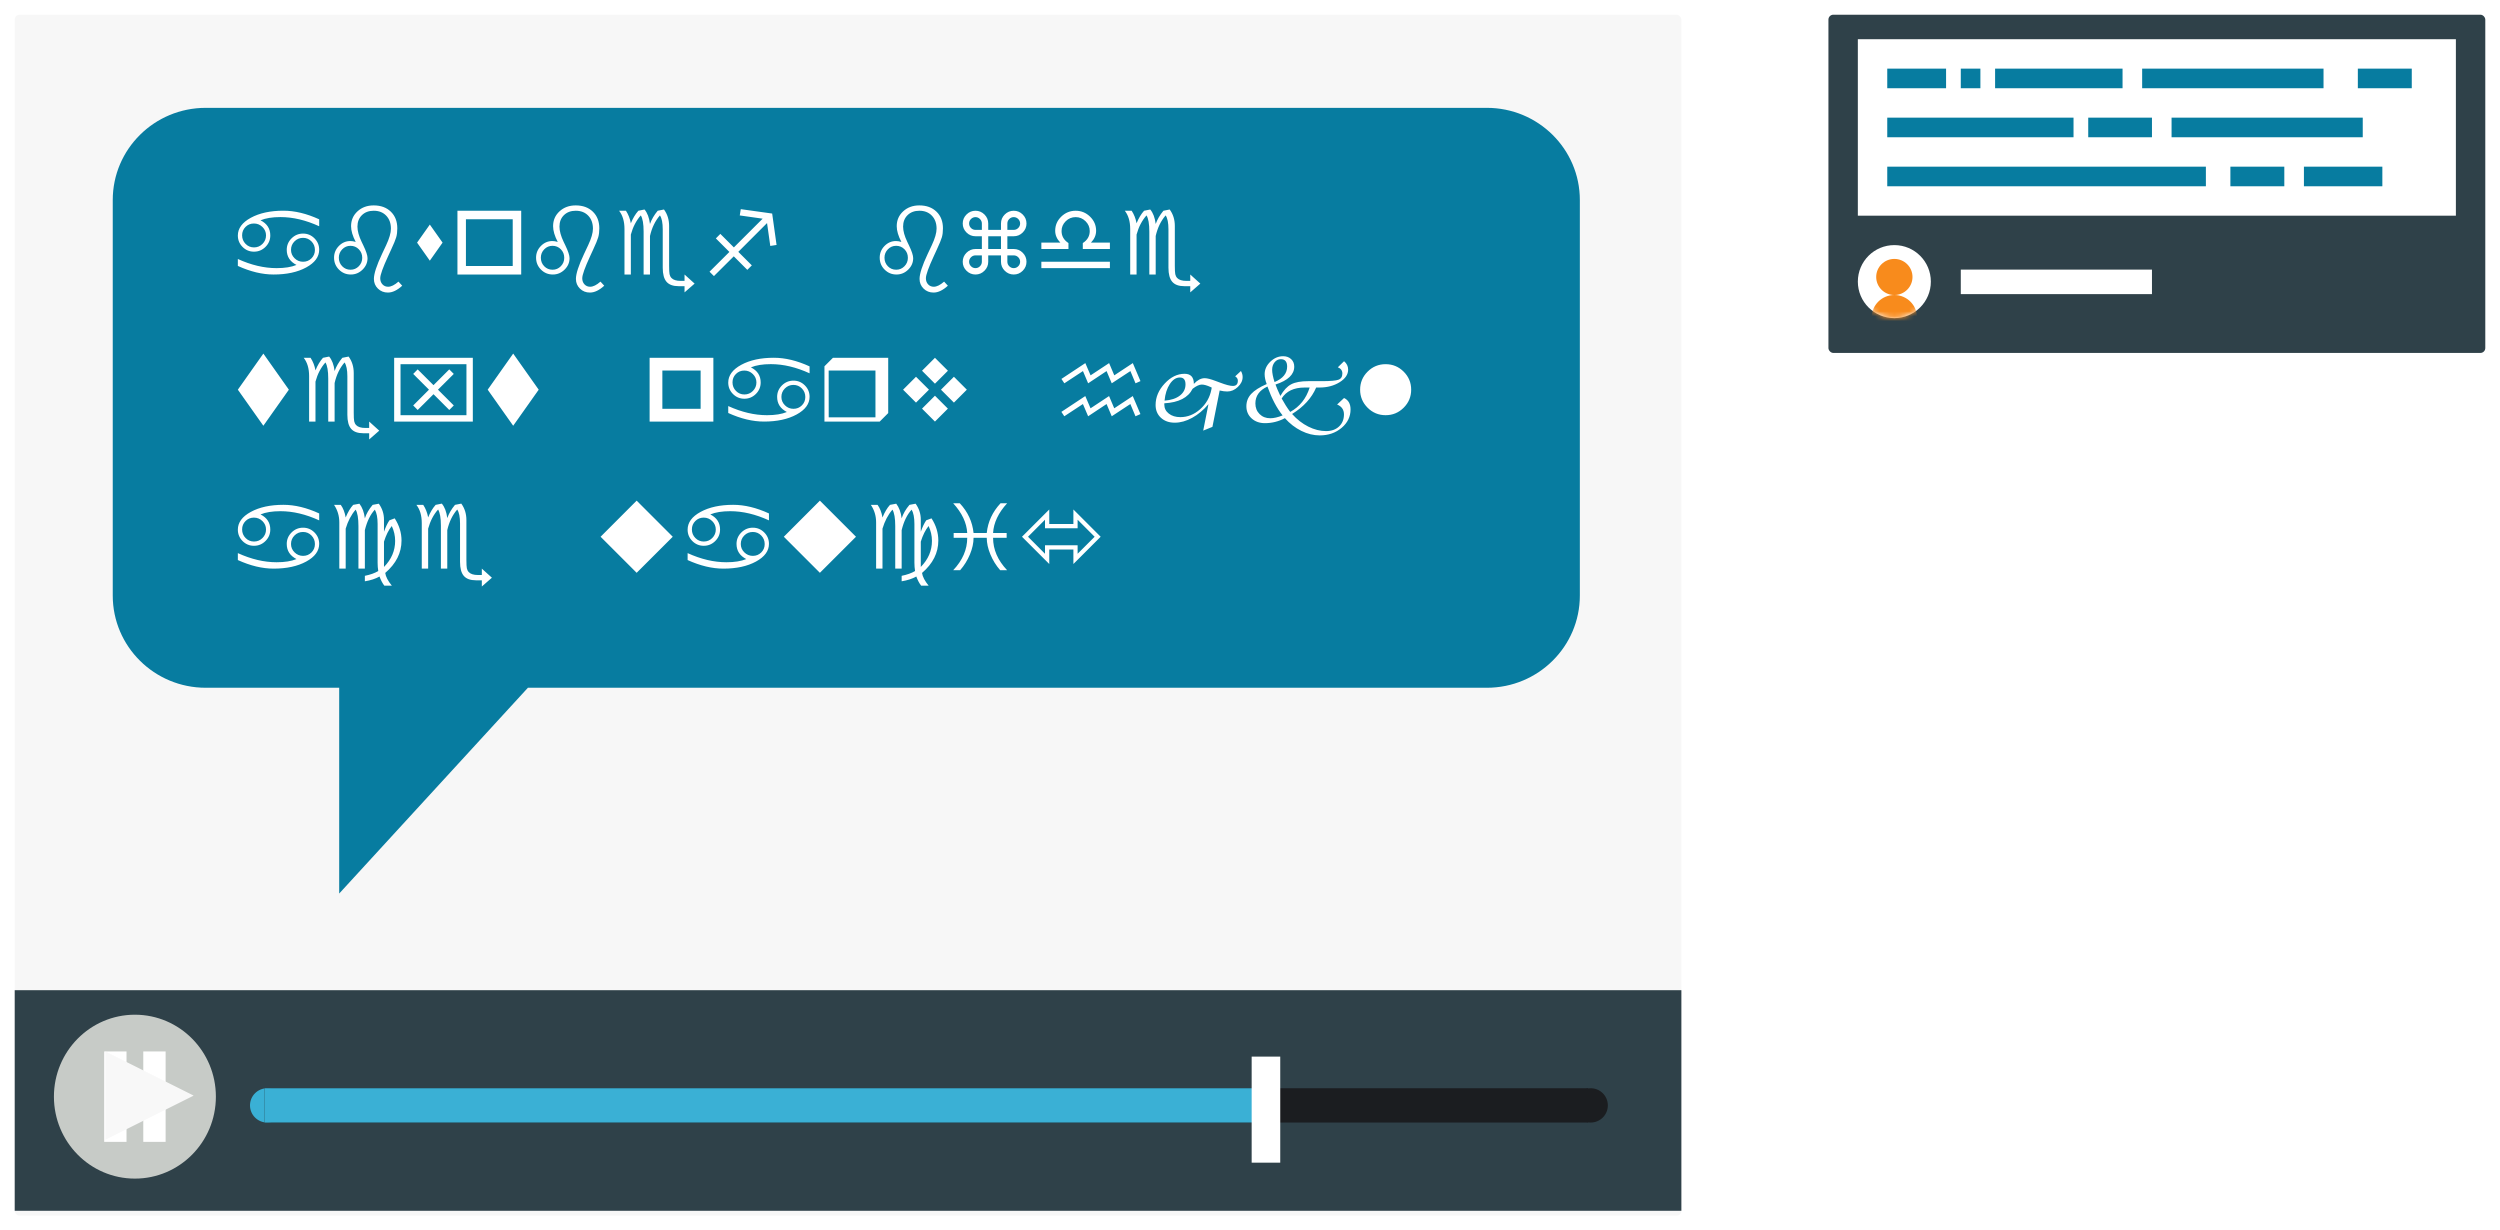 <?xml version="1.0" encoding="UTF-8" standalone="no"?>
<svg width="510px" height="251px" viewBox="0 0 510 251" version="1.1" xmlns="http://www.w3.org/2000/svg" xmlns:xlink="http://www.w3.org/1999/xlink" xmlns:sketch="http://www.bohemiancoding.com/sketch/ns">
    <!-- Generator: Sketch 3.4.4 (17249) - http://www.bohemiancoding.com/sketch -->
    <title>example-for-translate</title>
    <desc>Created with Sketch.</desc>
    <defs>
        <filter x="-50%" y="-50%" width="200%" height="200%" filterUnits="objectBoundingBox" id="filter-1">
            <feOffset dx="0" dy="1" in="SourceAlpha" result="shadowOffsetOuter1"></feOffset>
            <feGaussianBlur stdDeviation="1.5" in="shadowOffsetOuter1" result="shadowBlurOuter1"></feGaussianBlur>
            <feColorMatrix values="0 0 0 0 0   0 0 0 0 0   0 0 0 0 0  0 0 0 0.35 0" in="shadowBlurOuter1" type="matrix" result="shadowMatrixOuter1"></feColorMatrix>
            <feMerge>
                <feMergeNode in="shadowMatrixOuter1"></feMergeNode>
                <feMergeNode in="SourceGraphic"></feMergeNode>
            </feMerge>
        </filter>
        <filter x="-50%" y="-50%" width="200%" height="200%" filterUnits="objectBoundingBox" id="filter-2">
            <feOffset dx="0" dy="1" in="SourceAlpha" result="shadowOffsetOuter1"></feOffset>
            <feGaussianBlur stdDeviation="1.5" in="shadowOffsetOuter1" result="shadowBlurOuter1"></feGaussianBlur>
            <feColorMatrix values="0 0 0 0 0   0 0 0 0 0   0 0 0 0 0  0 0 0 0.35 0" in="shadowBlurOuter1" type="matrix" result="shadowMatrixOuter1"></feColorMatrix>
            <feMerge>
                <feMergeNode in="shadowMatrixOuter1"></feMergeNode>
                <feMergeNode in="SourceGraphic"></feMergeNode>
            </feMerge>
        </filter>
        <ellipse id="path-3" cx="7.447" cy="7.449" rx="7.447" ry="7.449"></ellipse>
    </defs>
    <g id="animations" stroke="none" stroke-width="1" fill="none" fill-rule="evenodd" sketch:type="MSPage">
        <g id="example-for-translate" sketch:type="MSLayerGroup" transform="translate(3, 2)">
            <g id="translate" sketch:type="MSShapeGroup">
                <rect id="translate-bg" fill="#F7F7F7" filter="url(#filter-1)" x="0" y="0" width="340" height="245" rx="1"></rect>
                <path d="M319.289,119.493 C319.289,129.881 310.793,138.303 300.314,138.303 L104.693,138.303 L66.196,180.282 L66.196,138.303 L38.975,138.303 C28.496,138.303 20,129.881 20,119.493 L20,38.81 C20,28.422 28.496,20 38.975,20 L300.314,20 C310.793,20 319.289,28.422 319.289,38.81" id="chat" fill="#077CA0"></path>
            </g>
            <g id="user5-card" transform="translate(370, 0)">
                <rect id="card5" fill="#2F4149" filter="url(#filter-2)" sketch:type="MSShapeGroup" x="0" y="0" width="134" height="69" rx="1"></rect>
                <rect id="input" fill="#FFFFFF" sketch:type="MSShapeGroup" x="6" y="6" width="122" height="36"></rect>
                <g id="user5-avatar" transform="translate(6, 48)">
                    <mask id="mask-4" sketch:name="Mask" fill="white">
                        <use xlink:href="#path-3"></use>
                    </mask>
                    <use id="Mask" fill="#FFFFFF" sketch:type="MSShapeGroup" xlink:href="#path-3"></use>
                    <g id="g236" mask="url(#mask-4)" fill="#F88B1C" sketch:type="MSShapeGroup">
                        <g transform="translate(2.818, 2.819)">
                            <path d="M8.332,3.681 C8.332,1.648 6.674,0 4.629,0 C2.584,0 0.926,1.648 0.926,3.681 C0.926,5.714 2.584,7.363 4.629,7.363 C6.674,7.363 8.332,5.714 8.332,3.681" id="Fill-1585"></path>
                            <path d="M4.629,7.363 C2.073,7.363 0,9.424 0,11.965 L0,12.885 L9.258,12.885 L9.258,11.965 C9.258,9.424 7.185,7.363 4.629,7.363" id="Fill-1586"></path>
                        </g>
                    </g>
                </g>
                <g id="user5-line3" transform="translate(12, 32)" fill="#077CA0" sketch:type="MSShapeGroup">
                    <rect id="Rectangle-262" x="0" y="0" width="65" height="4"></rect>
                    <rect id="Rectangle-262" x="70" y="0" width="11" height="4"></rect>
                    <rect id="Rectangle-262" x="85" y="0" width="16" height="4"></rect>
                </g>
                <g id="user5-line2" transform="translate(12, 22)" fill="#077CA0" sketch:type="MSShapeGroup">
                    <rect id="Rectangle-262" x="58" y="0" width="39" height="4"></rect>
                    <rect id="Rectangle-262" x="41" y="0" width="13" height="4"></rect>
                    <rect id="Rectangle-262" x="0" y="0" width="38" height="4"></rect>
                </g>
                <g id="user5-line1" transform="translate(12, 12)" fill="#077CA0" sketch:type="MSShapeGroup">
                    <rect id="Rectangle-262" x="52" y="0" width="37" height="4"></rect>
                    <rect id="Rectangle-262" x="96" y="0" width="11" height="4"></rect>
                    <rect id="Rectangle-262" x="22" y="0" width="26" height="4"></rect>
                    <rect id="Rectangle-262" x="0" y="0" width="12" height="4"></rect>
                    <rect id="Rectangle-262" x="15" y="0" width="4" height="4"></rect>
                </g>
                <rect id="user5-name" fill="#FFFFFF" sketch:type="MSShapeGroup" x="27" y="53" width="39" height="5"></rect>
            </g>
            <rect id="translate-ui" fill="#2F4149" sketch:type="MSShapeGroup" x="0" y="200" width="340" height="45"></rect>
            <g id="translate-control" transform="translate(8, 205)" sketch:type="MSShapeGroup">
                <circle id="start" fill="#3AB0D5" cx="43.5" cy="18.5" r="3.5"></circle>
                <rect id="empty-bar" fill="#1B1D20" x="43" y="15" width="270" height="7"></rect>
                <rect id="progress-3" fill="#3AB0D5" x="43" y="15" width="204" height="7"></rect>
                <g id="btn">
                    <path d="M33.04,16.718 C33.04,25.951 25.643,33.436 16.52,33.436 C7.396,33.436 0,25.951 0,16.718 C0,7.485 7.396,0 16.52,0 C25.643,0 33.04,7.485 33.04,16.718" fill="#C7CBC7"></path>
                    <g id="pause-3" transform="translate(10, 7)" fill="#FFFFFF">
                        <path d="M8.798,1.071 L12.216,1.071 L12.216,18.365 L8.798,18.365 L8.798,1.071 L8.798,1.071 Z" id="Fill-1899"></path>
                        <path d="M0.823,1.071 L4.241,1.071 L4.241,18.365 L0.823,18.365 L0.823,1.071 L0.823,1.071 Z" id="Fill-1901"></path>
                        <path d="M0.254,0.494 L4.811,0.494 L4.811,18.941 L0.254,18.941 L0.254,0.494 L0.254,0.494 Z M1.393,17.789 L3.672,17.789 L3.672,1.647 L1.393,1.647 L1.393,17.789 L1.393,17.789 Z" id="Fill-1902"></path>
                        <path d="M8.229,0.494 L12.786,0.494 L12.786,18.941 L8.229,18.941 L8.229,0.494 L8.229,0.494 Z M9.368,17.789 L11.647,17.789 L11.647,1.647 L9.368,1.647 L9.368,17.789 L9.368,17.789 Z" id="Fill-1900"></path>
                    </g>
                    <path d="M10.5,25.5 L10.5,7.5 L28.5,16.5 L10.5,25.5 Z" id="play-3" fill="#F8F8F8"></path>
                </g>
                <circle id="end" fill="#1B1D20" cx="313.5" cy="18.5" r="3.5"></circle>
                <rect id="bar-3" fill="#FFFFFF" x="244.339" y="8.548" width="5.831" height="21.635"></rect>
            </g>
            <path d="M45.521,52.251 L45.521,50.836 C48.245,52.078 50.879,52.699 53.422,52.699 C55.086,52.699 56.439,52.482 57.482,52.049 C56.82,51.709 56.324,51.283 55.993,50.77 C55.662,50.257 55.496,49.655 55.496,48.964 C55.496,48.056 55.823,47.276 56.476,46.626 C57.129,45.976 57.913,45.65 58.827,45.65 C59.729,45.65 60.503,45.973 61.147,46.617 C61.792,47.262 62.114,48.038 62.114,48.946 C62.114,50.394 61.231,51.598 59.464,52.559 C57.698,53.52 55.481,54 52.815,54 C50.513,54 48.081,53.417 45.521,52.251 L45.521,52.251 Z M56.366,48.973 C56.366,49.635 56.608,50.205 57.091,50.682 C57.575,51.16 58.153,51.398 58.827,51.398 C59.501,51.398 60.072,51.166 60.541,50.7 C61.01,50.234 61.244,49.664 61.244,48.99 C61.244,48.305 61.008,47.722 60.537,47.241 C60.065,46.761 59.492,46.521 58.818,46.521 C58.139,46.521 57.56,46.759 57.083,47.237 C56.605,47.714 56.366,48.293 56.366,48.973 L56.366,48.973 Z M62.114,42.741 L62.114,44.156 C59.39,42.908 56.756,42.284 54.213,42.284 C52.549,42.284 51.192,42.504 50.144,42.943 C50.812,43.277 51.311,43.702 51.642,44.218 C51.973,44.733 52.139,45.337 52.139,46.028 C52.139,46.937 51.812,47.716 51.159,48.366 C50.505,49.017 49.722,49.342 48.808,49.342 C47.899,49.342 47.125,49.02 46.483,48.375 C45.841,47.73 45.521,46.954 45.521,46.046 C45.521,44.593 46.404,43.386 48.17,42.425 C49.937,41.464 52.153,40.983 54.819,40.983 C57.128,40.983 59.56,41.569 62.114,42.741 L62.114,42.741 Z M51.269,46.02 C51.269,45.352 51.025,44.78 50.539,44.306 C50.053,43.831 49.473,43.594 48.799,43.594 C48.125,43.594 47.555,43.827 47.089,44.292 C46.624,44.758 46.391,45.328 46.391,46.002 C46.391,46.688 46.626,47.271 47.098,47.751 C47.57,48.231 48.143,48.472 48.816,48.472 C49.496,48.472 50.075,48.231 50.552,47.751 C51.03,47.271 51.269,46.693 51.269,46.02 L51.269,46.02 Z M79.051,56.285 C78.037,57.217 77.064,57.683 76.133,57.683 C75.324,57.683 74.646,57.415 74.098,56.878 C73.55,56.342 73.276,55.682 73.276,54.896 C73.276,53.848 73.827,52.154 74.929,49.816 L75.772,48.023 C76.423,46.635 76.748,45.51 76.748,44.648 C76.748,43.547 76.427,42.662 75.786,41.994 C75.144,41.326 74.296,40.992 73.241,40.992 C72.251,40.992 71.45,41.29 70.837,41.884 C70.225,42.479 69.919,43.26 69.919,44.227 C69.919,45.117 70.206,46.16 70.78,47.355 L71.123,48.067 C71.691,49.245 71.976,50.112 71.976,50.669 C71.976,51.565 71.637,52.345 70.96,53.007 C70.284,53.669 69.485,54 68.565,54 C67.616,54 66.809,53.666 66.144,52.998 C65.479,52.33 65.146,51.519 65.146,50.563 C65.146,49.644 65.475,48.848 66.131,48.177 C66.787,47.506 67.569,47.171 68.478,47.171 C68.806,47.171 69.169,47.232 69.567,47.355 C68.935,46.143 68.618,45.07 68.618,44.139 C68.618,42.926 69.056,41.917 69.932,41.111 C70.808,40.305 71.908,39.902 73.232,39.902 C74.686,39.902 75.852,40.329 76.73,41.181 C77.609,42.034 78.049,43.166 78.049,44.578 C78.049,45.281 77.976,45.888 77.829,46.397 C77.683,46.907 77.337,47.748 76.792,48.92 L76.186,50.238 C75.107,52.57 74.568,54.079 74.568,54.765 C74.568,55.269 74.719,55.683 75.021,56.008 C75.323,56.333 75.708,56.496 76.177,56.496 C76.792,56.496 77.495,56.147 78.286,55.45 L79.051,56.285 Z M66.122,50.572 C66.122,51.264 66.352,51.845 66.812,52.317 C67.272,52.789 67.839,53.024 68.513,53.024 C69.169,53.024 69.73,52.787 70.196,52.312 C70.662,51.838 70.895,51.264 70.895,50.59 C70.895,49.904 70.663,49.326 70.2,48.854 C69.737,48.382 69.169,48.146 68.495,48.146 C67.839,48.146 67.279,48.384 66.816,48.858 C66.354,49.333 66.122,49.904 66.122,50.572 L66.122,50.572 Z M82.083,47.496 L84.685,43.813 L87.286,47.496 L84.685,51.179 L82.083,47.496 Z M92.05,52.269 L101.595,52.269 L101.595,42.724 L92.05,42.724 L92.05,52.269 Z M90.318,54 L90.318,40.992 L103.326,40.992 L103.326,54 L90.318,54 Z M120.263,56.285 C119.249,57.217 118.276,57.683 117.345,57.683 C116.536,57.683 115.858,57.415 115.31,56.878 C114.762,56.342 114.488,55.682 114.488,54.896 C114.488,53.848 115.039,52.154 116.141,49.816 L116.984,48.023 C117.635,46.635 117.96,45.51 117.96,44.648 C117.96,43.547 117.639,42.662 116.998,41.994 C116.356,41.326 115.508,40.992 114.453,40.992 C113.463,40.992 112.662,41.29 112.049,41.884 C111.437,42.479 111.131,43.26 111.131,44.227 C111.131,45.117 111.418,46.16 111.992,47.355 L112.335,48.067 C112.903,49.245 113.188,50.112 113.188,50.669 C113.188,51.565 112.849,52.345 112.172,53.007 C111.496,53.669 110.697,54 109.777,54 C108.828,54 108.021,53.666 107.356,52.998 C106.691,52.33 106.358,51.519 106.358,50.563 C106.358,49.644 106.687,48.848 107.343,48.177 C107.999,47.506 108.781,47.171 109.689,47.171 C110.018,47.171 110.381,47.232 110.779,47.355 C110.146,46.143 109.83,45.07 109.83,44.139 C109.83,42.926 110.268,41.917 111.144,41.111 C112.02,40.305 113.12,39.902 114.444,39.902 C115.897,39.902 117.063,40.329 117.942,41.181 C118.821,42.034 119.261,43.166 119.261,44.578 C119.261,45.281 119.188,45.888 119.041,46.397 C118.895,46.907 118.549,47.748 118.004,48.92 L117.397,50.238 C116.319,52.57 115.78,54.079 115.78,54.765 C115.78,55.269 115.931,55.683 116.233,56.008 C116.535,56.333 116.92,56.496 117.389,56.496 C118.004,56.496 118.707,56.147 119.498,55.45 L120.263,56.285 Z M107.334,50.572 C107.334,51.264 107.564,51.845 108.024,52.317 C108.484,52.789 109.051,53.024 109.725,53.024 C110.381,53.024 110.942,52.787 111.408,52.312 C111.874,51.838 112.106,51.264 112.106,50.59 C112.106,49.904 111.875,49.326 111.412,48.854 C110.949,48.382 110.381,48.146 109.707,48.146 C109.051,48.146 108.491,48.384 108.028,48.858 C107.565,49.333 107.334,49.904 107.334,50.572 L107.334,50.572 Z M124.394,54 L124.394,44.719 C124.394,43.172 124.027,41.93 123.295,40.992 L124.692,40.992 C125.185,41.742 125.519,42.595 125.694,43.55 C126.104,42.53 126.614,41.678 127.224,40.992 L128.48,40.737 C129.066,41.423 129.438,42.407 129.597,43.69 C129.919,42.771 130.443,41.871 131.17,40.992 L132.453,40.737 C133.15,41.687 133.499,42.809 133.499,44.104 L133.499,52.198 C133.499,53.048 133.528,53.624 133.587,53.925 C133.646,54.227 133.777,54.489 133.982,54.712 C134.357,55.104 134.979,55.301 135.846,55.301 L136.646,55.301 L136.646,54 L138.702,55.854 L136.646,57.647 L136.646,56.382 L135.45,56.382 C134.313,56.382 133.487,56.083 132.972,55.485 C132.456,54.888 132.198,53.933 132.198,52.62 L132.198,44.78 C132.198,43.462 132.008,42.516 131.627,41.941 C130.654,43.061 129.978,44.461 129.597,46.143 L129.597,54 L128.296,54 L128.296,45.246 C128.296,43.67 128.105,42.568 127.725,41.941 C126.793,42.99 126.116,44.294 125.694,45.853 L125.694,54 L124.394,54 Z M154.522,41.563 L155.419,47.971 L154.136,48.173 L153.477,43.506 L147.614,49.377 L150.374,52.137 L149.451,53.051 L146.691,50.291 L142.64,54.325 L141.743,53.429 L145.795,49.395 L143.035,46.635 L143.949,45.712 L146.709,48.472 L152.58,42.609 L147.913,41.95 L148.115,40.667 L154.522,41.563 Z" id="word1" fill="#FFFFFF" sketch:type="MSShapeGroup"></path>
            <path d="M190.364,56.285 C189.351,57.217 188.378,57.683 187.446,57.683 C186.638,57.683 185.959,57.415 185.412,56.878 C184.864,56.342 184.59,55.682 184.59,54.896 C184.59,53.848 185.141,52.154 186.242,49.816 L187.086,48.023 C187.736,46.635 188.062,45.51 188.062,44.648 C188.062,43.547 187.741,42.662 187.099,41.994 C186.458,41.326 185.609,40.992 184.555,40.992 C183.564,40.992 182.763,41.29 182.151,41.884 C181.539,42.479 181.232,43.26 181.232,44.227 C181.232,45.117 181.52,46.16 182.094,47.355 L182.437,48.067 C183.005,49.245 183.289,50.112 183.289,50.669 C183.289,51.565 182.951,52.345 182.274,53.007 C181.597,53.669 180.799,54 179.879,54 C178.93,54 178.123,53.666 177.458,52.998 C176.792,52.33 176.46,51.519 176.46,50.563 C176.46,49.644 176.788,48.848 177.444,48.177 C178.101,47.506 178.883,47.171 179.791,47.171 C180.119,47.171 180.482,47.232 180.881,47.355 C180.248,46.143 179.932,45.07 179.932,44.139 C179.932,42.926 180.37,41.917 181.246,41.111 C182.122,40.305 183.222,39.902 184.546,39.902 C185.999,39.902 187.165,40.329 188.044,41.181 C188.923,42.034 189.362,43.166 189.362,44.578 C189.362,45.281 189.289,45.888 189.143,46.397 C188.996,46.907 188.65,47.748 188.105,48.92 L187.499,50.238 C186.421,52.57 185.882,54.079 185.882,54.765 C185.882,55.269 186.033,55.683 186.334,56.008 C186.636,56.333 187.021,56.496 187.49,56.496 C188.105,56.496 188.809,56.147 189.6,55.45 L190.364,56.285 Z M177.436,50.572 C177.436,51.264 177.666,51.845 178.125,52.317 C178.585,52.789 179.152,53.024 179.826,53.024 C180.482,53.024 181.043,52.787 181.509,52.312 C181.975,51.838 182.208,51.264 182.208,50.59 C182.208,49.904 181.977,49.326 181.514,48.854 C181.051,48.382 180.482,48.146 179.809,48.146 C179.152,48.146 178.593,48.384 178.13,48.858 C177.667,49.333 177.436,49.904 177.436,50.572 L177.436,50.572 Z M202.502,48.797 L203.803,48.797 C204.518,48.797 205.13,49.053 205.64,49.566 C206.149,50.079 206.404,50.689 206.404,51.398 C206.404,52.107 206.149,52.718 205.64,53.231 C205.13,53.744 204.518,54 203.803,54 C203.094,54 202.483,53.745 201.97,53.235 C201.458,52.726 201.201,52.113 201.201,51.398 L201.201,50.098 L198.6,50.098 L198.6,51.398 C198.6,52.102 198.345,52.711 197.835,53.227 C197.325,53.742 196.713,54 195.998,54 C195.295,54 194.686,53.747 194.17,53.24 C193.654,52.733 193.396,52.119 193.396,51.398 C193.396,50.684 193.653,50.071 194.166,49.562 C194.678,49.052 195.289,48.797 195.998,48.797 L197.299,48.797 L197.299,46.195 L195.998,46.195 C195.289,46.195 194.678,45.94 194.166,45.431 C193.653,44.921 193.396,44.309 193.396,43.594 C193.396,42.879 193.653,42.267 194.166,41.757 C194.678,41.247 195.289,40.992 195.998,40.992 C196.707,40.992 197.318,41.247 197.831,41.757 C198.343,42.267 198.6,42.879 198.6,43.594 L198.6,44.895 L201.201,44.895 L201.201,43.594 C201.201,42.879 201.458,42.267 201.97,41.757 C202.483,41.247 203.094,40.992 203.803,40.992 C204.512,40.992 205.123,41.247 205.635,41.757 C206.148,42.267 206.404,42.879 206.404,43.594 C206.404,44.303 206.149,44.914 205.64,45.426 C205.13,45.939 204.518,46.195 203.803,46.195 L202.502,46.195 L202.502,48.797 Z M202.502,44.895 L203.803,44.895 C204.16,44.895 204.466,44.766 204.721,44.508 C204.976,44.25 205.104,43.945 205.104,43.594 C205.104,43.242 204.976,42.938 204.721,42.68 C204.466,42.422 204.16,42.293 203.803,42.293 C203.445,42.293 203.139,42.42 202.884,42.675 C202.629,42.93 202.502,43.236 202.502,43.594 L202.502,44.895 Z M197.299,50.098 L195.998,50.098 C195.641,50.098 195.334,50.227 195.08,50.484 C194.825,50.742 194.697,51.047 194.697,51.398 C194.697,51.75 194.825,52.055 195.08,52.312 C195.334,52.57 195.641,52.699 195.998,52.699 C196.355,52.699 196.662,52.57 196.917,52.312 C197.171,52.055 197.299,51.75 197.299,51.398 L197.299,50.098 Z M197.299,44.895 L197.299,43.594 C197.299,43.242 197.17,42.938 196.912,42.68 C196.654,42.422 196.35,42.293 195.998,42.293 C195.652,42.293 195.349,42.419 195.088,42.671 C194.828,42.923 194.697,43.23 194.697,43.594 C194.697,43.951 194.825,44.257 195.08,44.512 C195.334,44.767 195.641,44.895 195.998,44.895 L197.299,44.895 Z M202.502,50.098 L202.502,51.398 C202.502,51.756 202.631,52.062 202.889,52.317 C203.146,52.572 203.451,52.699 203.803,52.699 C204.154,52.699 204.459,52.572 204.717,52.317 C204.975,52.062 205.104,51.756 205.104,51.398 C205.104,51.041 204.976,50.735 204.721,50.48 C204.466,50.225 204.16,50.098 203.803,50.098 L202.502,50.098 Z M201.201,48.797 L201.201,46.195 L198.6,46.195 L198.6,48.797 L201.201,48.797 Z M209.437,52.699 L209.437,51.398 L223.42,51.398 L223.42,52.699 L209.437,52.699 Z M214.965,47.584 L214.965,48.797 L209.437,48.797 L209.437,47.496 L213.312,47.496 C212.609,46.775 212.258,45.967 212.258,45.07 C212.258,43.957 212.669,42.999 213.493,42.196 C214.316,41.394 215.296,40.992 216.433,40.992 C217.569,40.992 218.549,41.394 219.373,42.196 C220.196,42.999 220.607,43.957 220.607,45.07 C220.607,45.967 220.256,46.775 219.553,47.496 L223.42,47.496 L223.42,48.797 L217.892,48.797 L217.892,47.584 C218.835,46.975 219.307,46.157 219.307,45.132 C219.307,44.358 219.022,43.692 218.454,43.132 C217.886,42.573 217.212,42.293 216.433,42.293 C215.647,42.293 214.972,42.573 214.407,43.132 C213.841,43.692 213.559,44.358 213.559,45.132 C213.559,46.157 214.027,46.975 214.965,47.584 L214.965,47.584 Z M227.56,54 L227.56,44.719 C227.56,43.172 227.193,41.93 226.461,40.992 L227.858,40.992 C228.351,41.742 228.685,42.595 228.86,43.55 C229.271,42.53 229.78,41.678 230.39,40.992 L231.646,40.737 C232.232,41.423 232.604,42.407 232.763,43.69 C233.085,42.771 233.609,41.871 234.336,40.992 L235.619,40.737 C236.316,41.687 236.665,42.809 236.665,44.104 L236.665,52.198 C236.665,53.048 236.694,53.624 236.753,53.925 C236.812,54.227 236.943,54.489 237.148,54.712 C237.523,55.104 238.145,55.301 239.012,55.301 L239.812,55.301 L239.812,54 L241.868,55.854 L239.812,57.647 L239.812,56.382 L238.616,56.382 C237.479,56.382 236.653,56.083 236.138,55.485 C235.622,54.888 235.364,53.933 235.364,52.62 L235.364,44.78 C235.364,43.462 235.174,42.516 234.793,41.941 C233.82,43.061 233.144,44.461 232.763,46.143 L232.763,54 L231.462,54 L231.462,45.246 C231.462,43.67 231.271,42.568 230.891,41.941 C229.959,42.99 229.282,44.294 228.86,45.853 L228.86,54 L227.56,54 Z" id="word2" fill="#FFFFFF" sketch:type="MSShapeGroup"></path>
            <path d="M45.521,77.496 L50.724,70.131 L55.927,77.496 L50.724,84.853 L45.521,77.496 Z M60.058,84 L60.058,74.719 C60.058,73.172 59.691,71.93 58.959,70.992 L60.356,70.992 C60.849,71.742 61.183,72.595 61.358,73.55 C61.769,72.53 62.278,71.678 62.888,70.992 L64.145,70.737 C64.73,71.423 65.103,72.407 65.261,73.69 C65.583,72.771 66.107,71.871 66.834,70.992 L68.117,70.737 C68.814,71.687 69.163,72.809 69.163,74.104 L69.163,82.198 C69.163,83.048 69.192,83.624 69.251,83.925 C69.31,84.227 69.441,84.489 69.646,84.712 C70.021,85.104 70.643,85.301 71.51,85.301 L72.31,85.301 L72.31,84 L74.366,85.854 L72.31,87.647 L72.31,86.382 L71.114,86.382 C69.978,86.382 69.151,86.083 68.636,85.485 C68.12,84.888 67.862,83.933 67.862,82.62 L67.862,74.78 C67.862,73.462 67.672,72.516 67.291,71.941 C66.318,73.061 65.642,74.461 65.261,76.143 L65.261,84 L63.96,84 L63.96,75.246 C63.96,73.67 63.77,72.568 63.389,71.941 C62.457,72.99 61.78,74.294 61.358,75.853 L61.358,84 L60.058,84 Z M77.407,84 L77.407,70.992 L93.456,70.992 L93.456,84 L77.407,84 Z M78.708,82.699 L92.155,82.699 L92.155,72.293 L78.708,72.293 L78.708,82.699 Z M85.432,76.573 L88.648,73.356 L89.571,74.279 L86.346,77.496 L89.571,80.713 L88.648,81.636 L85.432,78.419 L82.206,81.636 L81.292,80.713 L84.509,77.496 L81.292,74.279 L82.206,73.356 L85.432,76.573 Z M96.488,77.496 L101.691,70.131 L106.895,77.496 L101.691,84.853 L96.488,77.496 Z" id="word3" fill="#FFFFFF" sketch:type="MSShapeGroup"></path>
            <path d="M132.122,81.398 L139.927,81.398 L139.927,73.594 L132.122,73.594 L132.122,81.398 Z M129.521,84 L129.521,70.992 L142.528,70.992 L142.528,84 L129.521,84 Z M145.561,82.251 L145.561,80.836 C148.285,82.078 150.919,82.699 153.462,82.699 C155.126,82.699 156.479,82.482 157.522,82.049 C156.86,81.709 156.364,81.283 156.033,80.77 C155.702,80.257 155.536,79.655 155.536,78.964 C155.536,78.056 155.863,77.276 156.516,76.626 C157.169,75.976 157.953,75.65 158.867,75.65 C159.77,75.65 160.543,75.973 161.188,76.617 C161.832,77.262 162.154,78.038 162.154,78.946 C162.154,80.394 161.271,81.598 159.504,82.559 C157.738,83.52 155.521,84 152.855,84 C150.553,84 148.121,83.417 145.561,82.251 L145.561,82.251 Z M156.406,78.973 C156.406,79.635 156.648,80.205 157.131,80.682 C157.615,81.16 158.193,81.398 158.867,81.398 C159.541,81.398 160.112,81.166 160.581,80.7 C161.05,80.234 161.284,79.664 161.284,78.99 C161.284,78.305 161.048,77.722 160.577,77.241 C160.105,76.761 159.532,76.521 158.858,76.521 C158.179,76.521 157.6,76.759 157.123,77.237 C156.645,77.714 156.406,78.293 156.406,78.973 L156.406,78.973 Z M162.154,72.741 L162.154,74.156 C159.43,72.908 156.796,72.284 154.253,72.284 C152.589,72.284 151.232,72.504 150.184,72.943 C150.852,73.277 151.351,73.702 151.682,74.218 C152.013,74.733 152.179,75.337 152.179,76.028 C152.179,76.937 151.852,77.716 151.199,78.366 C150.545,79.017 149.762,79.342 148.848,79.342 C147.939,79.342 147.165,79.02 146.523,78.375 C145.881,77.73 145.561,76.954 145.561,76.046 C145.561,74.593 146.444,73.386 148.21,72.425 C149.977,71.464 152.193,70.983 154.859,70.983 C157.168,70.983 159.6,71.569 162.154,72.741 L162.154,72.741 Z M151.309,76.02 C151.309,75.352 151.065,74.78 150.579,74.306 C150.093,73.831 149.513,73.594 148.839,73.594 C148.165,73.594 147.595,73.827 147.129,74.292 C146.664,74.758 146.431,75.328 146.431,76.002 C146.431,76.688 146.667,77.271 147.138,77.751 C147.61,78.231 148.183,78.472 148.856,78.472 C149.536,78.472 150.115,78.231 150.592,77.751 C151.07,77.271 151.309,76.693 151.309,76.02 L151.309,76.02 Z M175.593,83.13 L175.593,73.594 L166.048,73.594 L166.057,83.139 L175.593,83.13 Z M165.187,84 L165.187,72.724 L166.918,70.992 L178.194,70.992 L178.194,82.269 L176.463,84 L165.187,84 Z M183.863,80.133 L181.227,77.496 L183.863,74.859 L186.509,77.496 L183.863,80.133 Z M185.094,73.629 L187.73,70.992 L190.376,73.629 L187.73,76.274 L185.094,73.629 Z M191.598,74.859 L194.234,77.496 L191.598,80.133 L188.961,77.496 L191.598,74.859 Z M190.367,81.363 L187.73,84 L185.094,81.363 L187.73,78.727 L190.367,81.363 Z" id="word4" fill="#FFFFFF" sketch:type="MSShapeGroup"></path>
            <path d="M213.521,82.022 L218.398,78.797 L219.471,81.293 L223.25,78.797 L224.305,81.293 L228.084,78.797 L229.648,82.471 L228.638,82.919 L227.592,80.423 L223.795,82.919 L222.74,80.423 L218.979,82.919 L217.915,80.423 L214.118,82.919 L213.521,82.022 Z M213.529,75.299 L218.407,72.073 L219.479,74.569 L223.259,72.073 L224.313,74.569 L228.093,72.073 L229.657,75.747 L228.646,76.195 L227.601,73.699 L223.795,76.195 L222.74,73.699 L218.979,76.195 L217.924,73.699 L214.127,76.195 L213.529,75.299 Z M242.454,85.846 L243.526,80.449 C242.519,81.645 241.411,82.573 240.204,83.235 C238.997,83.897 237.813,84.229 236.653,84.229 C235.493,84.229 234.551,83.895 233.828,83.227 C233.104,82.559 232.742,81.688 232.742,80.616 C232.742,79.028 233.359,77.571 234.592,76.244 C235.826,74.916 237.178,74.253 238.648,74.253 C239.281,74.253 239.756,74.424 240.072,74.767 C240.389,75.11 240.547,75.624 240.547,76.31 C240.91,75.923 241.275,75.633 241.641,75.439 C242.007,75.246 242.378,75.149 242.753,75.149 C243.257,75.149 244.021,75.346 245.047,75.738 L245.873,76.046 C247.068,76.503 247.941,76.731 248.492,76.731 C248.838,76.731 249.096,76.642 249.266,76.463 C249.436,76.285 249.521,76.017 249.521,75.659 C249.521,75.296 249.339,75 248.976,74.771 L250.153,73.682 C250.382,74.086 250.496,74.496 250.496,74.912 C250.496,75.65 250.171,76.327 249.521,76.942 C248.87,77.558 248.152,77.865 247.367,77.865 C246.916,77.865 246.397,77.798 245.812,77.663 L244.335,85.081 L242.454,85.846 Z M234.57,79.729 C235.9,79.629 236.945,79.283 237.704,78.691 C238.462,78.1 238.842,77.341 238.842,76.415 C238.842,75.946 238.747,75.595 238.556,75.36 C238.366,75.126 238.077,75.009 237.69,75.009 C236.917,75.009 236.236,75.453 235.647,76.34 C235.058,77.228 234.699,78.357 234.57,79.729 L234.57,79.729 Z M244.194,77.074 L243.948,76.951 C243.222,76.617 242.627,76.45 242.164,76.45 C241.912,76.45 241.631,76.522 241.32,76.666 C241.01,76.809 240.667,77.024 240.292,77.312 C239.384,79.122 237.462,80.109 234.526,80.273 C234.521,80.391 234.518,80.476 234.518,80.528 C234.518,81.278 234.824,81.894 235.436,82.374 C236.048,82.854 236.835,83.095 237.796,83.095 C239.272,83.095 240.616,82.559 241.826,81.486 C243.036,80.414 243.799,79.084 244.115,77.496 L244.194,77.074 Z M259.118,83.306 C257.835,83.985 256.479,84.325 255.049,84.325 C253.947,84.325 253.041,84.001 252.329,83.354 C251.617,82.707 251.261,81.879 251.261,80.871 C251.261,79.91 251.587,79.074 252.241,78.362 C252.894,77.65 253.95,76.978 255.409,76.345 C255.128,75.624 254.987,74.953 254.987,74.332 C254.987,73.383 255.373,72.535 256.143,71.788 C256.914,71.041 257.788,70.667 258.767,70.667 C259.429,70.667 259.971,70.865 260.393,71.26 C260.814,71.656 261.025,72.167 261.025,72.794 C261.025,74.399 259.751,75.615 257.202,76.441 C257.378,76.957 257.709,77.733 258.195,78.771 C258.857,77.616 259.593,76.825 260.401,76.397 C261.21,75.97 262.376,75.756 263.899,75.756 L266.686,75.756 C268.414,75.756 269.539,75.656 270.061,75.457 C270.582,75.264 270.843,74.839 270.843,74.183 C270.843,73.597 270.535,73.178 269.92,72.926 L271.186,71.687 C271.742,72.144 272.021,72.718 272.021,73.409 C272.021,74.399 271.44,75.255 270.28,75.976 C269.12,76.696 267.749,77.057 266.167,77.057 L265.499,77.057 C264.585,79.195 262.947,80.994 260.586,82.453 C261.576,83.561 262.678,84.419 263.891,85.028 C265.104,85.638 266.316,85.942 267.529,85.942 C268.619,85.942 269.498,85.629 270.166,85.002 C270.834,84.375 271.168,83.552 271.168,82.532 C271.168,81.583 270.702,80.912 269.771,80.52 L271.186,79.192 C272.07,79.608 272.513,80.385 272.513,81.521 C272.513,83.004 271.905,84.258 270.689,85.283 C269.473,86.309 267.986,86.821 266.229,86.821 C264.963,86.821 263.71,86.514 262.471,85.898 C261.232,85.283 260.114,84.419 259.118,83.306 L259.118,83.306 Z M257.009,75.94 C258.72,75.214 259.575,74.162 259.575,72.785 C259.575,72.281 259.468,71.903 259.254,71.651 C259.041,71.399 258.72,71.273 258.292,71.273 C257.788,71.273 257.366,71.481 257.026,71.897 C256.687,72.313 256.517,72.829 256.517,73.444 C256.517,74.065 256.681,74.897 257.009,75.94 L257.009,75.94 Z M258.652,82.743 C257.457,81.261 256.426,79.298 255.559,76.854 C253.918,77.616 253.098,78.765 253.098,80.3 C253.098,81.179 253.383,81.902 253.955,82.471 C254.526,83.039 255.251,83.323 256.13,83.323 C256.856,83.323 257.697,83.13 258.652,82.743 L258.652,82.743 Z M264.172,77.057 L263.144,77.057 C260.952,77.057 259.391,77.801 258.459,79.289 C259.01,80.303 259.593,81.217 260.208,82.031 C262.142,80.965 263.463,79.307 264.172,77.057 L264.172,77.057 Z M274.464,77.496 C274.464,76.061 274.972,74.834 275.989,73.818 C277.005,72.801 278.231,72.293 279.667,72.293 C281.103,72.293 282.33,72.801 283.35,73.818 C284.369,74.834 284.879,76.061 284.879,77.496 C284.879,78.932 284.369,80.158 283.35,81.174 C282.33,82.191 281.103,82.699 279.667,82.699 C278.231,82.699 277.005,82.191 275.989,81.174 C274.972,80.158 274.464,78.932 274.464,77.496 L274.464,77.496 Z" id="word5" fill="#FFFFFF" sketch:type="MSShapeGroup"></path>
            <path d="M45.521,112.251 L45.521,110.836 C48.245,112.078 50.879,112.699 53.422,112.699 C55.086,112.699 56.439,112.482 57.482,112.049 C56.82,111.709 56.324,111.283 55.993,110.77 C55.662,110.257 55.496,109.655 55.496,108.964 C55.496,108.056 55.823,107.276 56.476,106.626 C57.129,105.976 57.913,105.65 58.827,105.65 C59.729,105.65 60.503,105.973 61.147,106.617 C61.792,107.262 62.114,108.038 62.114,108.946 C62.114,110.394 61.231,111.598 59.464,112.559 C57.698,113.52 55.481,114 52.815,114 C50.513,114 48.081,113.417 45.521,112.251 L45.521,112.251 Z M56.366,108.973 C56.366,109.635 56.608,110.205 57.091,110.682 C57.575,111.16 58.153,111.398 58.827,111.398 C59.501,111.398 60.072,111.166 60.541,110.7 C61.01,110.234 61.244,109.664 61.244,108.99 C61.244,108.305 61.008,107.722 60.537,107.241 C60.065,106.761 59.492,106.521 58.818,106.521 C58.139,106.521 57.56,106.759 57.083,107.237 C56.605,107.714 56.366,108.293 56.366,108.973 L56.366,108.973 Z M62.114,102.741 L62.114,104.156 C59.39,102.908 56.756,102.284 54.213,102.284 C52.549,102.284 51.192,102.504 50.144,102.943 C50.812,103.277 51.311,103.702 51.642,104.218 C51.973,104.733 52.139,105.337 52.139,106.028 C52.139,106.937 51.812,107.716 51.159,108.366 C50.505,109.017 49.722,109.342 48.808,109.342 C47.899,109.342 47.125,109.02 46.483,108.375 C45.841,107.73 45.521,106.954 45.521,106.046 C45.521,104.593 46.404,103.386 48.17,102.425 C49.937,101.464 52.153,100.983 54.819,100.983 C57.128,100.983 59.56,101.569 62.114,102.741 L62.114,102.741 Z M51.269,106.02 C51.269,105.352 51.025,104.78 50.539,104.306 C50.053,103.831 49.473,103.594 48.799,103.594 C48.125,103.594 47.555,103.827 47.089,104.292 C46.624,104.758 46.391,105.328 46.391,106.002 C46.391,106.688 46.626,107.271 47.098,107.751 C47.57,108.231 48.143,108.472 48.816,108.472 C49.496,108.472 50.075,108.231 50.552,107.751 C51.03,107.271 51.269,106.693 51.269,106.02 L51.269,106.02 Z M67.52,105.844 L67.52,114 L66.219,114 L66.219,104.552 C66.219,103.245 65.861,102.059 65.146,100.992 L66.518,100.992 C67.004,101.66 67.338,102.519 67.52,103.567 C67.959,102.483 68.469,101.625 69.049,100.992 L70.323,100.755 C70.909,101.505 71.278,102.501 71.431,103.743 C71.729,102.806 72.26,101.889 73.021,100.992 L74.278,100.755 C74.981,101.733 75.333,102.814 75.333,103.998 L75.333,106.477 C75.685,105.48 76.057,104.701 76.449,104.139 L77.521,103.743 C78.447,105.179 78.91,106.687 78.91,108.27 C78.91,109.523 78.633,110.701 78.08,111.803 C77.526,112.904 76.695,113.93 75.588,114.879 C75.693,115.641 76.142,116.505 76.933,117.472 L75.403,117.472 C75.034,117.003 74.706,116.382 74.419,115.608 C73.604,116.071 72.608,116.396 71.431,116.584 L71.431,115.468 C72.544,115.239 73.455,114.914 74.164,114.492 C74.076,113.93 74.032,113.364 74.032,112.796 L74.032,104.886 C74.032,103.597 73.845,102.624 73.47,101.968 C72.55,102.958 71.87,104.353 71.431,106.151 L71.431,114 L70.121,114 L70.121,105.325 C70.121,103.714 69.931,102.595 69.55,101.968 C68.653,103.011 67.977,104.303 67.52,105.844 L67.52,105.844 Z M75.333,113.657 C76.095,112.884 76.665,112.053 77.042,111.166 C77.42,110.278 77.609,109.336 77.609,108.34 C77.609,107.297 77.381,106.286 76.924,105.308 C76.279,106.104 75.749,107.168 75.333,108.498 L75.333,113.657 Z M83.041,114 L83.041,104.719 C83.041,103.172 82.675,101.93 81.942,100.992 L83.34,100.992 C83.832,101.742 84.166,102.595 84.342,103.55 C84.752,102.53 85.262,101.678 85.871,100.992 L87.128,100.737 C87.714,101.423 88.086,102.407 88.244,103.69 C88.566,102.771 89.091,101.871 89.817,100.992 L91.101,100.737 C91.798,101.687 92.146,102.809 92.146,104.104 L92.146,112.198 C92.146,113.048 92.176,113.624 92.234,113.925 C92.293,114.227 92.425,114.489 92.63,114.712 C93.005,115.104 93.626,115.301 94.493,115.301 L95.293,115.301 L95.293,114 L97.35,115.854 L95.293,117.647 L95.293,116.382 L94.098,116.382 C92.961,116.382 92.135,116.083 91.619,115.485 C91.104,114.888 90.846,113.933 90.846,112.62 L90.846,104.78 C90.846,103.462 90.655,102.516 90.274,101.941 C89.302,103.061 88.625,104.461 88.244,106.143 L88.244,114 L86.943,114 L86.943,105.246 C86.943,103.67 86.753,102.568 86.372,101.941 C85.44,102.99 84.764,104.294 84.342,105.853 L84.342,114 L83.041,114 Z" id="word6" fill="#FFFFFF" sketch:type="MSShapeGroup"></path>
            <path d="M119.521,107.496 L126.877,100.131 L134.242,107.496 L126.877,114.853 L119.521,107.496 Z M137.274,112.251 L137.274,110.836 C139.999,112.078 142.633,112.699 145.176,112.699 C146.84,112.699 148.193,112.482 149.236,112.049 C148.574,111.709 148.078,111.283 147.747,110.77 C147.416,110.257 147.25,109.655 147.25,108.964 C147.25,108.056 147.577,107.276 148.23,106.626 C148.883,105.976 149.667,105.65 150.581,105.65 C151.483,105.65 152.257,105.973 152.901,106.617 C153.546,107.262 153.868,108.038 153.868,108.946 C153.868,110.394 152.985,111.598 151.218,112.559 C149.452,113.52 147.235,114 144.569,114 C142.267,114 139.835,113.417 137.274,112.251 L137.274,112.251 Z M148.12,108.973 C148.12,109.635 148.362,110.205 148.845,110.682 C149.329,111.16 149.907,111.398 150.581,111.398 C151.255,111.398 151.826,111.166 152.295,110.7 C152.764,110.234 152.998,109.664 152.998,108.99 C152.998,108.305 152.762,107.722 152.291,107.241 C151.819,106.761 151.246,106.521 150.572,106.521 C149.893,106.521 149.314,106.759 148.836,107.237 C148.359,107.714 148.12,108.293 148.12,108.973 L148.12,108.973 Z M153.868,102.741 L153.868,104.156 C151.144,102.908 148.51,102.284 145.967,102.284 C144.303,102.284 142.946,102.504 141.897,102.943 C142.565,103.277 143.065,103.702 143.396,104.218 C143.727,104.733 143.893,105.337 143.893,106.028 C143.893,106.937 143.566,107.716 142.913,108.366 C142.259,109.017 141.476,109.342 140.562,109.342 C139.653,109.342 138.878,109.02 138.237,108.375 C137.595,107.73 137.274,106.954 137.274,106.046 C137.274,104.593 138.158,103.386 139.924,102.425 C141.691,101.464 143.907,100.983 146.573,100.983 C148.882,100.983 151.313,101.569 153.868,102.741 L153.868,102.741 Z M143.022,106.02 C143.022,105.352 142.779,104.78 142.293,104.306 C141.807,103.831 141.227,103.594 140.553,103.594 C139.879,103.594 139.309,103.827 138.843,104.292 C138.377,104.758 138.145,105.328 138.145,106.002 C138.145,106.688 138.38,107.271 138.852,107.751 C139.324,108.231 139.896,108.472 140.57,108.472 C141.25,108.472 141.829,108.231 142.306,107.751 C142.784,107.271 143.022,106.693 143.022,106.02 L143.022,106.02 Z M156.9,107.496 L164.257,100.131 L171.622,107.496 L164.257,114.853 L156.9,107.496 Z M177.027,105.844 L177.027,114 L175.727,114 L175.727,104.552 C175.727,103.245 175.369,102.059 174.654,100.992 L176.025,100.992 C176.512,101.66 176.846,102.519 177.027,103.567 C177.467,102.483 177.977,101.625 178.557,100.992 L179.831,100.755 C180.417,101.505 180.786,102.501 180.938,103.743 C181.237,102.806 181.768,101.889 182.529,100.992 L183.786,100.755 C184.489,101.733 184.841,102.814 184.841,103.998 L184.841,106.477 C185.192,105.48 185.564,104.701 185.957,104.139 L187.029,103.743 C187.955,105.179 188.418,106.687 188.418,108.27 C188.418,109.523 188.141,110.701 187.587,111.803 C187.034,112.904 186.203,113.93 185.096,114.879 C185.201,115.641 185.649,116.505 186.44,117.472 L184.911,117.472 C184.542,117.003 184.214,116.382 183.927,115.608 C183.112,116.071 182.116,116.396 180.938,116.584 L180.938,115.468 C182.052,115.239 182.963,114.914 183.672,114.492 C183.584,113.93 183.54,113.364 183.54,112.796 L183.54,104.886 C183.54,103.597 183.353,102.624 182.978,101.968 C182.058,102.958 181.378,104.353 180.938,106.151 L180.938,114 L179.629,114 L179.629,105.325 C179.629,103.714 179.438,102.595 179.058,101.968 C178.161,103.011 177.484,104.303 177.027,105.844 L177.027,105.844 Z M184.841,113.657 C185.603,112.884 186.172,112.053 186.55,111.166 C186.928,110.278 187.117,109.336 187.117,108.34 C187.117,107.297 186.889,106.286 186.432,105.308 C185.787,106.104 185.257,107.168 184.841,108.498 L184.841,113.657 Z M195.607,107.707 C195.607,108.779 195.36,109.912 194.865,111.104 C194.37,112.296 193.703,113.37 192.865,114.325 L191.45,114.325 C193.36,112.31 194.315,110.104 194.315,107.707 L191.547,107.707 L191.547,106.731 L194.315,106.731 C194.198,104.651 193.243,102.63 191.45,100.667 L192.795,100.667 C194.436,102.425 195.373,104.446 195.607,106.731 L198.297,106.731 C198.531,104.446 199.469,102.425 201.109,100.667 L202.454,100.667 C200.661,102.63 199.706,104.651 199.589,106.731 L202.357,106.731 L202.357,107.707 L199.589,107.707 C199.589,110.104 200.544,112.31 202.454,114.325 L201.039,114.325 C200.201,113.37 199.535,112.296 199.04,111.104 C198.544,109.912 198.297,108.779 198.297,107.707 L195.607,107.707 Z M211.05,110.098 L211.05,113.06 L205.486,107.496 L211.05,101.933 L211.05,104.895 L215.972,104.895 L215.972,101.933 L221.535,107.496 L215.972,113.06 L215.972,110.098 L211.05,110.098 Z M210.18,109.228 L216.833,109.228 L216.833,110.968 L220.305,107.496 L216.833,104.024 L216.833,105.765 L210.18,105.765 L210.18,104.024 L206.717,107.496 L210.18,110.968 L210.18,109.228 Z" id="word7" fill="#FFFFFF" sketch:type="MSShapeGroup"></path>
        </g>
    </g>
</svg>
